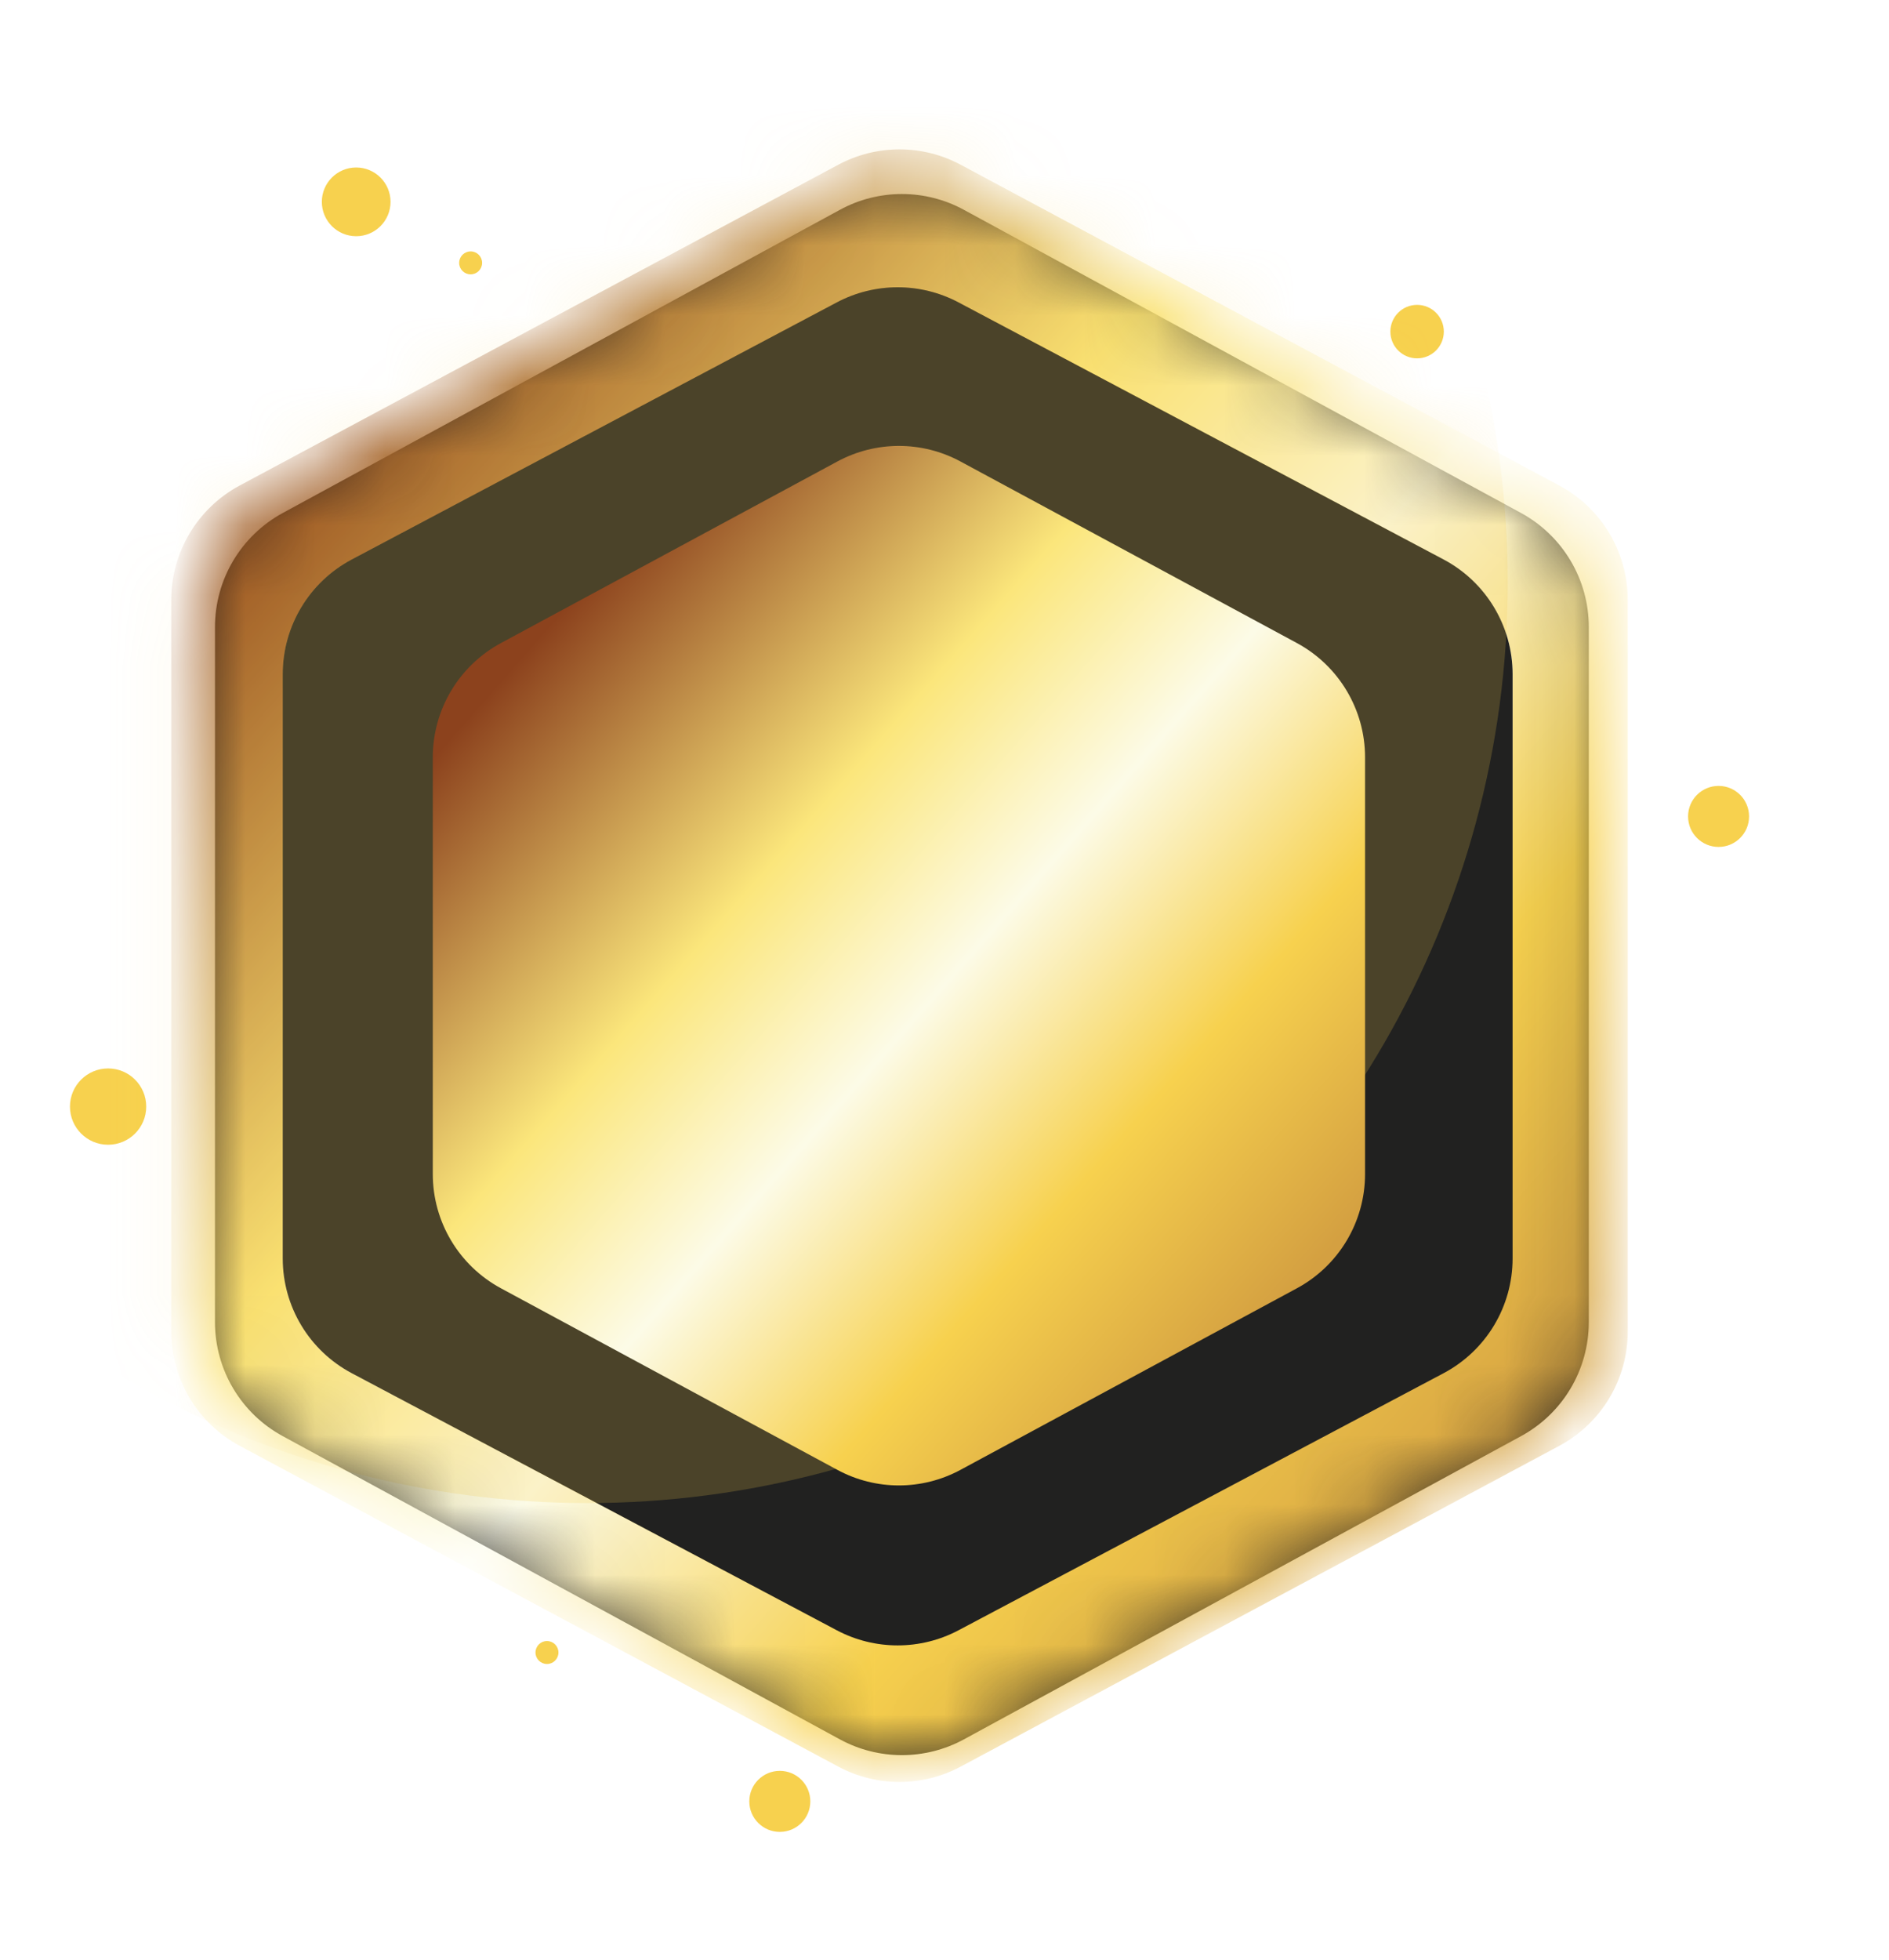 <svg width="27" height="28" viewBox="0 0 27 28" fill="none" xmlns="http://www.w3.org/2000/svg">
<g filter="url(#filter0_f_594_692)">
<circle cx="5.091" cy="2.884" r="0.491" fill="#F7D14E"/>
</g>
<g filter="url(#filter1_f_594_692)">
<circle cx="6.727" cy="3.756" r="0.164" fill="#F7D14E"/>
</g>
<g filter="url(#filter2_f_594_692)">
<circle cx="7.818" cy="23.611" r="0.164" fill="#F7D14E"/>
</g>
<g filter="url(#filter3_f_594_692)">
<circle cx="1.545" cy="15.811" r="0.545" fill="#F7D14E"/>
</g>
<g filter="url(#filter4_f_594_692)">
<circle cx="20.255" cy="4.738" r="0.382" fill="#F7D14E"/>
</g>
<g filter="url(#filter5_f_594_692)">
<circle cx="24.564" cy="11.665" r="0.436" fill="#F7D14E"/>
</g>
<g filter="url(#filter6_f_594_692)">
<circle cx="11.146" cy="25.738" r="0.436" fill="#F7D14E"/>
</g>
<g filter="url(#filter7_dd_594_692)">
<path d="M12.005 2.875L4.041 7.207C3.444 7.532 3.073 8.157 3.073 8.836L3.073 18.767C3.073 19.447 3.444 20.072 4.041 20.396L12.005 24.729C12.557 25.029 13.225 25.029 13.777 24.729L21.741 20.396C22.338 20.072 22.709 19.447 22.709 18.767L22.709 8.836C22.709 8.157 22.338 7.532 21.741 7.207L13.777 2.875C13.225 2.574 12.557 2.574 12.005 2.875Z" fill="#202020"/>
</g>
<mask id="mask0_594_692" style="mask-type:alpha" maskUnits="userSpaceOnUse" x="2" y="2" width="21" height="24">
<path d="M11.964 2.598L3.763 7.06C3.166 7.385 2.795 8.01 2.795 8.689L2.795 18.914C2.795 19.594 3.166 20.219 3.763 20.543L11.964 25.005C12.517 25.305 13.184 25.305 13.737 25.005L21.939 20.543C22.535 20.219 22.907 19.594 22.907 18.914L22.907 8.689C22.907 8.01 22.535 7.385 21.939 7.06L13.737 2.598C13.184 2.298 12.517 2.298 11.964 2.598Z" fill="#0F0F0F"/>
</mask>
<g mask="url(#mask0_594_692)">
<path d="M11.981 2.354L3.426 6.937C2.824 7.26 2.448 7.888 2.448 8.572L2.448 19.023C2.448 19.707 2.824 20.335 3.426 20.658L11.981 25.241C12.528 25.534 13.185 25.534 13.732 25.241L22.287 20.658C22.89 20.335 23.266 19.707 23.266 19.023L23.266 8.572C23.266 7.888 22.89 7.26 22.287 6.937L13.732 2.354C13.185 2.061 12.528 2.061 11.981 2.354Z" fill="url(#paint0_linear_594_692)"/>
<path d="M11.962 4.32L5.027 7.994C4.42 8.316 4.041 8.946 4.041 9.633L4.041 17.981C4.041 18.668 4.42 19.298 5.027 19.62L11.962 23.294C12.505 23.581 13.156 23.581 13.699 23.294L20.634 19.62C21.241 19.298 21.62 18.668 21.62 17.981L21.62 9.633C21.62 8.946 21.241 8.316 20.634 7.994L13.699 4.32C13.156 4.033 12.505 4.033 11.962 4.32Z" fill="url(#paint1_linear_594_692)"/>
<path d="M11.962 4.32L5.027 7.994C4.42 8.316 4.041 8.946 4.041 9.633L4.041 17.981C4.041 18.668 4.42 19.298 5.027 19.62L11.962 23.294C12.505 23.581 13.156 23.581 13.699 23.294L20.634 19.62C21.241 19.298 21.62 18.668 21.62 17.981L21.62 9.633C21.62 8.946 21.241 8.316 20.634 7.994L13.699 4.32C13.156 4.033 12.505 4.033 11.962 4.32Z" fill="#212120"/>
<g filter="url(#filter8_f_594_692)">
<circle cx="8.396" cy="8.321" r="13.155" fill="#F7D14E" fill-opacity="0.2"/>
</g>
<path d="M11.968 6.594L7.16 9.188C6.56 9.512 6.186 10.139 6.186 10.82V16.775C6.186 17.457 6.56 18.083 7.16 18.407L11.968 21.001C12.518 21.298 13.179 21.298 13.729 21.001L18.537 18.407C19.137 18.083 19.511 17.457 19.511 16.775L19.511 10.82C19.511 10.139 19.137 9.512 18.537 9.188L13.729 6.594C13.179 6.297 12.518 6.297 11.968 6.594Z" fill="url(#paint2_linear_594_692)"/>
</g>
<defs>
<filter id="filter0_f_594_692" x="3.291" y="1.084" width="3.6" height="3.6" filterUnits="userSpaceOnUse" color-interpolation-filters="sRGB">
<feFlood flood-opacity="0" result="BackgroundImageFix"/>
<feBlend mode="normal" in="SourceGraphic" in2="BackgroundImageFix" result="shape"/>
<feGaussianBlur stdDeviation="0.655" result="effect1_foregroundBlur_594_692"/>
</filter>
<filter id="filter1_f_594_692" x="6.236" y="3.265" width="0.982" height="0.982" filterUnits="userSpaceOnUse" color-interpolation-filters="sRGB">
<feFlood flood-opacity="0" result="BackgroundImageFix"/>
<feBlend mode="normal" in="SourceGraphic" in2="BackgroundImageFix" result="shape"/>
<feGaussianBlur stdDeviation="0.164" result="effect1_foregroundBlur_594_692"/>
</filter>
<filter id="filter2_f_594_692" x="7.545" y="23.338" width="0.546" height="0.545" filterUnits="userSpaceOnUse" color-interpolation-filters="sRGB">
<feFlood flood-opacity="0" result="BackgroundImageFix"/>
<feBlend mode="normal" in="SourceGraphic" in2="BackgroundImageFix" result="shape"/>
<feGaussianBlur stdDeviation="0.055" result="effect1_foregroundBlur_594_692"/>
</filter>
<filter id="filter3_f_594_692" x="0.782" y="15.047" width="1.527" height="1.527" filterUnits="userSpaceOnUse" color-interpolation-filters="sRGB">
<feFlood flood-opacity="0" result="BackgroundImageFix"/>
<feBlend mode="normal" in="SourceGraphic" in2="BackgroundImageFix" result="shape"/>
<feGaussianBlur stdDeviation="0.109" result="effect1_foregroundBlur_594_692"/>
</filter>
<filter id="filter4_f_594_692" x="19.436" y="3.92" width="1.636" height="1.636" filterUnits="userSpaceOnUse" color-interpolation-filters="sRGB">
<feFlood flood-opacity="0" result="BackgroundImageFix"/>
<feBlend mode="normal" in="SourceGraphic" in2="BackgroundImageFix" result="shape"/>
<feGaussianBlur stdDeviation="0.218" result="effect1_foregroundBlur_594_692"/>
</filter>
<filter id="filter5_f_594_692" x="23.037" y="10.138" width="3.055" height="3.055" filterUnits="userSpaceOnUse" color-interpolation-filters="sRGB">
<feFlood flood-opacity="0" result="BackgroundImageFix"/>
<feBlend mode="normal" in="SourceGraphic" in2="BackgroundImageFix" result="shape"/>
<feGaussianBlur stdDeviation="0.545" result="effect1_foregroundBlur_594_692"/>
</filter>
<filter id="filter6_f_594_692" x="9.618" y="24.211" width="3.055" height="3.055" filterUnits="userSpaceOnUse" color-interpolation-filters="sRGB">
<feFlood flood-opacity="0" result="BackgroundImageFix"/>
<feBlend mode="normal" in="SourceGraphic" in2="BackgroundImageFix" result="shape"/>
<feGaussianBlur stdDeviation="0.545" result="effect1_foregroundBlur_594_692"/>
</filter>
<filter id="filter7_dd_594_692" x="1.225" y="0.925" width="23.332" height="26" filterUnits="userSpaceOnUse" color-interpolation-filters="sRGB">
<feFlood flood-opacity="0" result="BackgroundImageFix"/>
<feColorMatrix in="SourceAlpha" type="matrix" values="0 0 0 0 0 0 0 0 0 0 0 0 0 0 0 0 0 0 127 0" result="hardAlpha"/>
<feOffset dy="0.123"/>
<feGaussianBlur stdDeviation="0.924"/>
<feColorMatrix type="matrix" values="0 0 0 0 0.969 0 0 0 0 0.82 0 0 0 0 0.306 0 0 0 0.6 0"/>
<feBlend mode="normal" in2="BackgroundImageFix" result="effect1_dropShadow_594_692"/>
<feColorMatrix in="SourceAlpha" type="matrix" values="0 0 0 0 0 0 0 0 0 0 0 0 0 0 0 0 0 0 127 0" result="hardAlpha"/>
<feOffset/>
<feGaussianBlur stdDeviation="0.308"/>
<feColorMatrix type="matrix" values="0 0 0 0 0.969 0 0 0 0 0.82 0 0 0 0 0.306 0 0 0 1 0"/>
<feBlend mode="normal" in2="effect1_dropShadow_594_692" result="effect2_dropShadow_594_692"/>
<feBlend mode="normal" in="SourceGraphic" in2="effect2_dropShadow_594_692" result="shape"/>
</filter>
<filter id="filter8_f_594_692" x="-10.405" y="-10.481" width="37.603" height="37.603" filterUnits="userSpaceOnUse" color-interpolation-filters="sRGB">
<feFlood flood-opacity="0" result="BackgroundImageFix"/>
<feBlend mode="normal" in="SourceGraphic" in2="BackgroundImageFix" result="shape"/>
<feGaussianBlur stdDeviation="2.823" result="effect1_foregroundBlur_594_692"/>
</filter>
<linearGradient id="paint0_linear_594_692" x1="5.223" y1="6.054" x2="21.875" y2="20.777" gradientUnits="userSpaceOnUse">
<stop stop-color="#8C421D"/>
<stop offset="0.325" stop-color="#FBE67B"/>
<stop offset="0.535" stop-color="#FCFBE7"/>
<stop offset="0.77" stop-color="#F7D14E"/>
<stop offset="1" stop-color="#D4A041"/>
</linearGradient>
<linearGradient id="paint1_linear_594_692" x1="7.948" y1="3.546" x2="19.711" y2="22.852" gradientUnits="userSpaceOnUse">
<stop stop-color="#8C421D"/>
<stop offset="0.325" stop-color="#FBE67B"/>
<stop offset="0.535" stop-color="#FCFBE7"/>
<stop offset="0.77" stop-color="#F7D14E"/>
<stop offset="1" stop-color="#D4A041"/>
</linearGradient>
<linearGradient id="paint2_linear_594_692" x1="7.963" y1="8.806" x2="18.687" y2="18.221" gradientUnits="userSpaceOnUse">
<stop stop-color="#8C421D"/>
<stop offset="0.325" stop-color="#FBE67B"/>
<stop offset="0.535" stop-color="#FCFBE7"/>
<stop offset="0.77" stop-color="#F7D14E"/>
<stop offset="1" stop-color="#D4A041"/>
</linearGradient>
</defs>
</svg>
